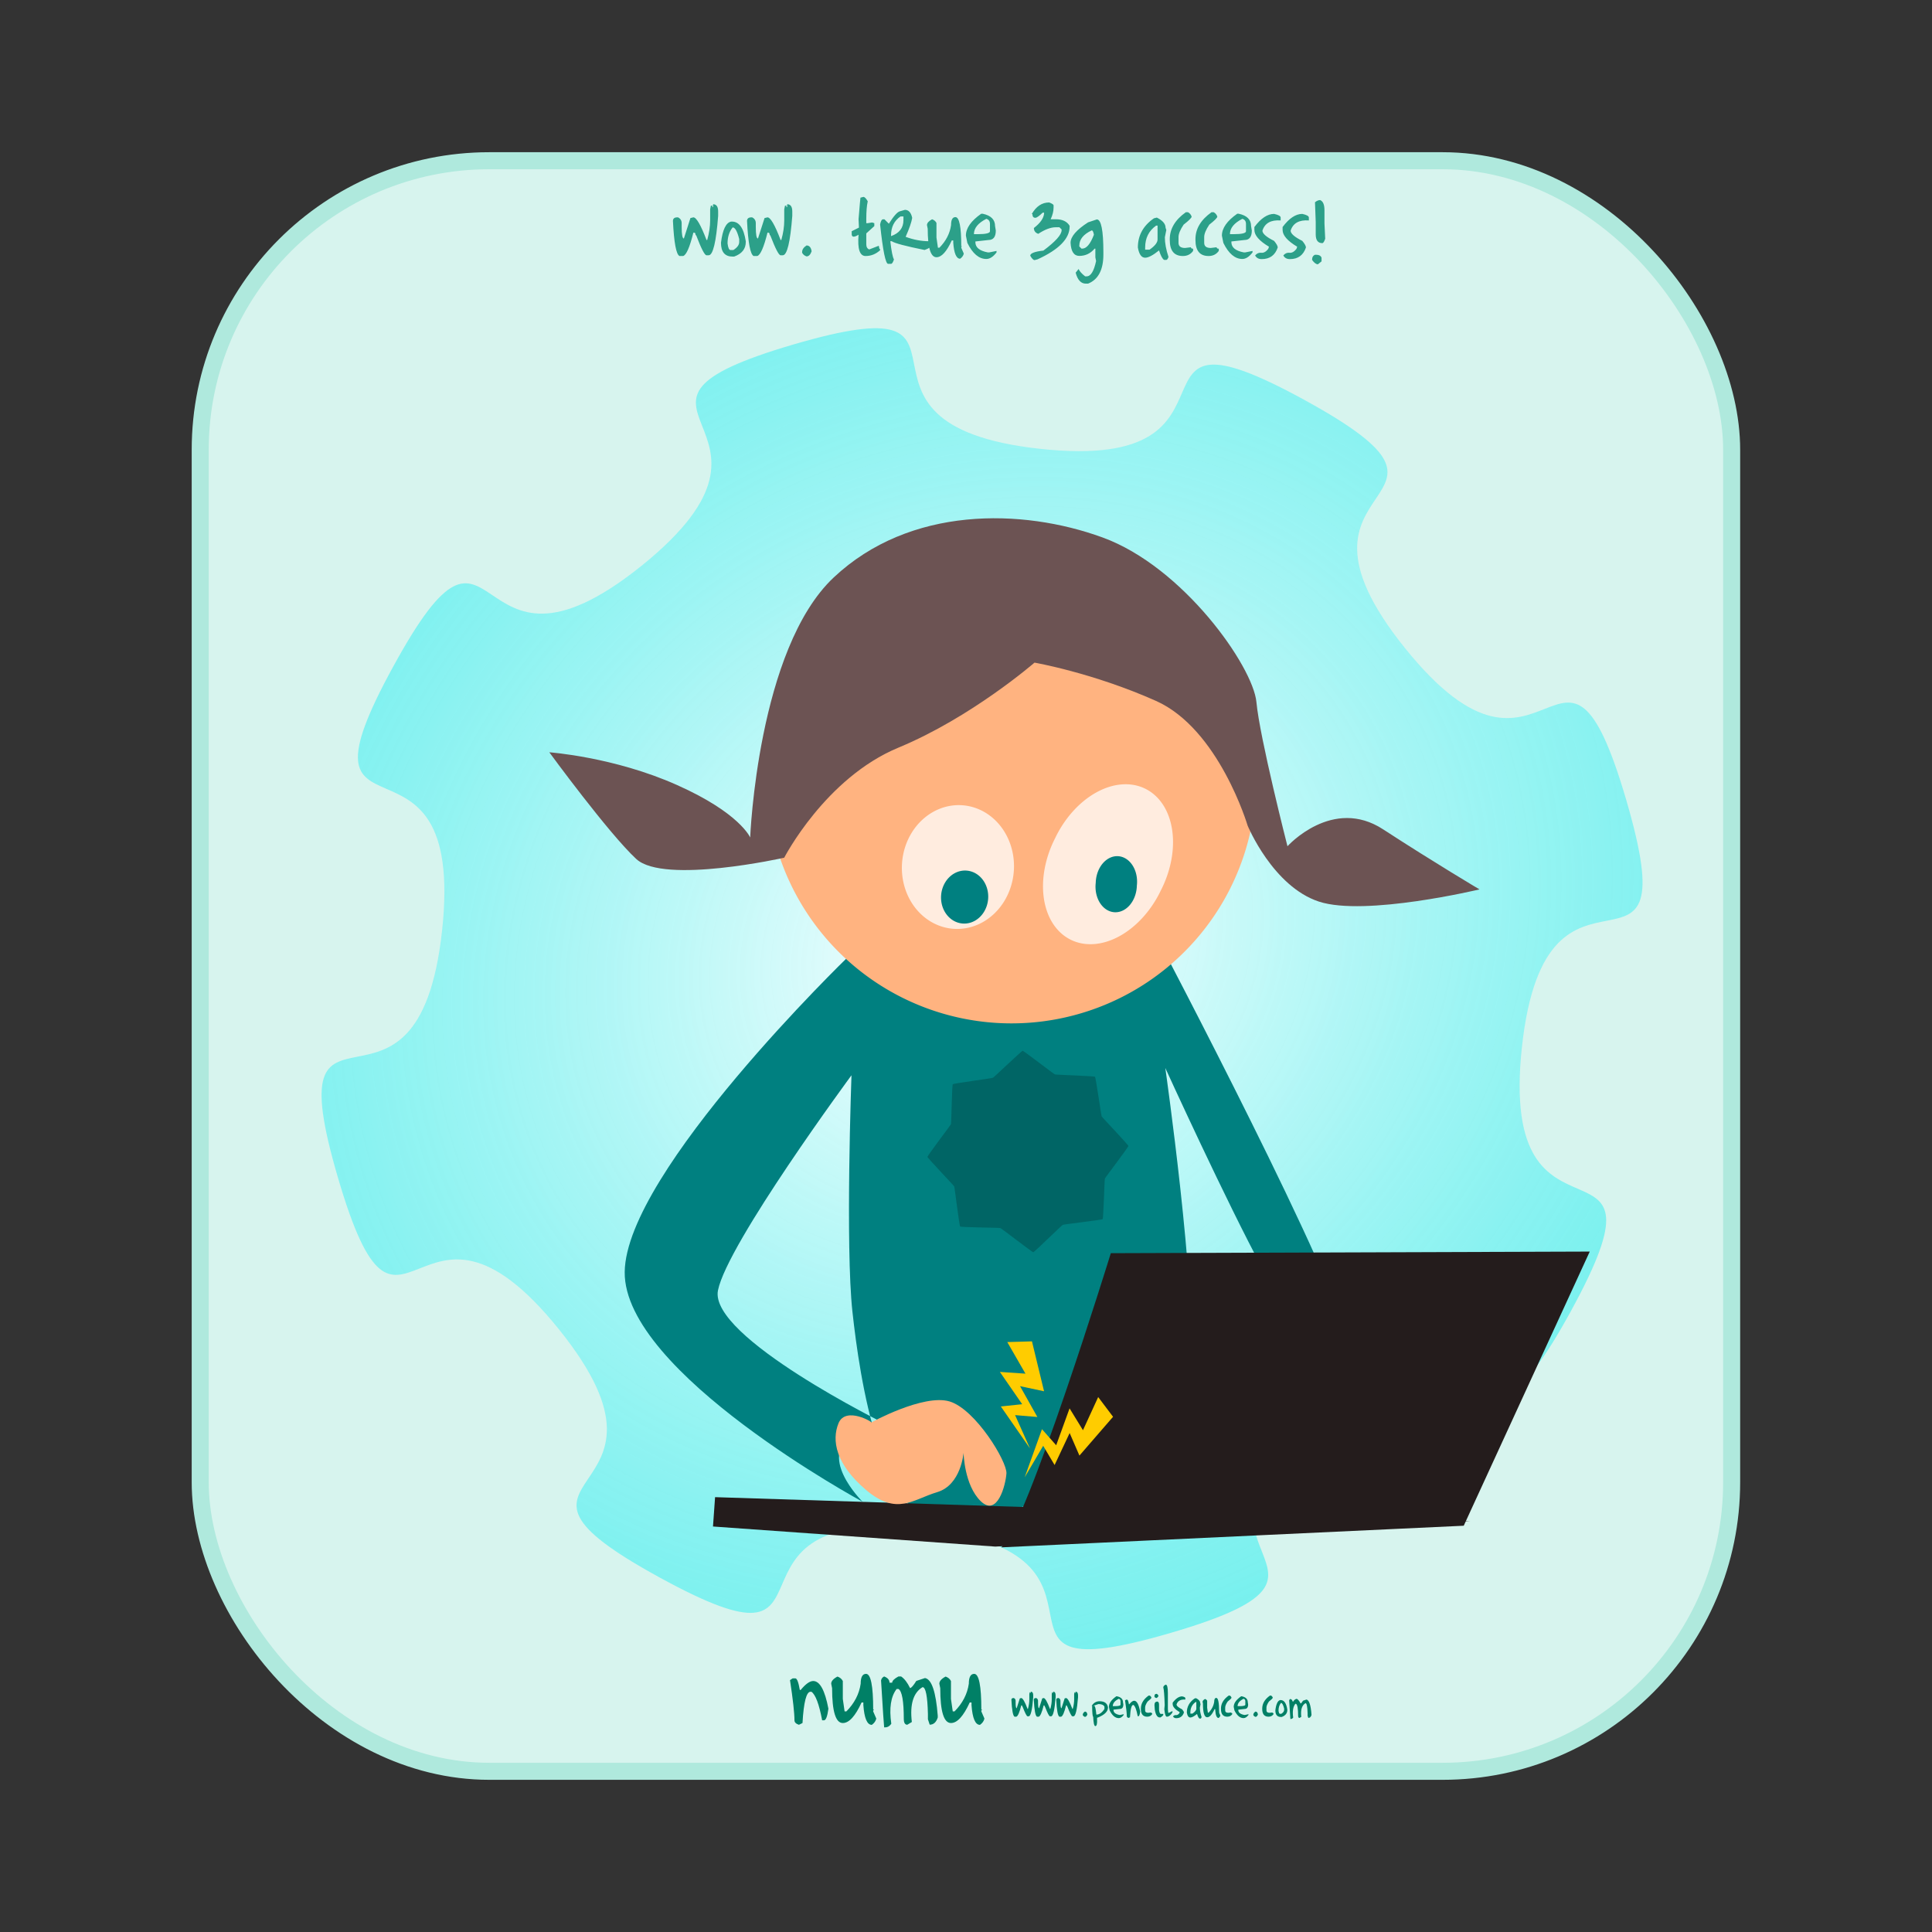 <svg:svg xmlns:dc="http://purl.org/dc/elements/1.1/" xmlns:ns1="http://sodipodi.sourceforge.net/DTD/sodipodi-0.dtd" xmlns:ns2="http://www.inkscape.org/namespaces/inkscape" xmlns:ns4="http://creativecommons.org/ns#" xmlns:rdf="http://www.w3.org/1999/02/22-rdf-syntax-ns#" xmlns:svg="http://www.w3.org/2000/svg" height="638.553" id="svg4795" version="1.0" viewBox="-63.474 -50.404 638.553 638.553" width="638.553" ns1:docname="numu02.svg" ns1:version="0.32" ns2:output_extension="org.inkscape.output.svg.inkscape" ns2:version="0.46">
  <svg:rect x="-63.474" y="-50.404" width="638.553" height="638.553" fill="#333333" stroke="none"/>
  <svg:defs id="defs4797">
    <svg:radialGradient cx="198.31" cy="179.7" gradientTransform="matrix(-1.462 1.056 -.926 -1.281 654.66 200.45)" gradientUnits="userSpaceOnUse" id="radialGradient4092" r="40.793" ns2:collect="always">
      <svg:stop id="stop3499" offset="0" style="stop-color:#ffffff" />
      <svg:stop id="stop3501" offset="1" style="stop-color:#00e7e7;stop-opacity:.566" />
    </svg:radialGradient>
  </svg:defs>
  <ns1:namedview bordercolor="#666666" borderopacity="1.0" gridtolerance="10000" guidetolerance="10" id="base" objecttolerance="10" pagecolor="#ffffff" showgrid="false" ns2:current-layer="layer1" ns2:cx="375" ns2:cy="520" ns2:document-units="px" ns2:pageopacity="0.0" ns2:pageshadow="2" ns2:window-height="667" ns2:window-width="640" ns2:window-x="22" ns2:window-y="29" ns2:zoom="0.35" />
  <svg:g id="layer1" transform="translate(-12.741 -16.344)" ns2:groupmode="layer" ns2:label="Layer 1">
    <svg:g id="g4536" transform="matrix(1.126 0 0 1.126 332.86 274.18)" ns2:export-filename="C:\Documents and Settings\Smitha\Desktop\numu\numu02.png" ns2:export-xdpi="100" ns2:export-ydpi="100">
      <svg:rect height="472.75" id="rect3889" ry="84.853" style="stroke:#afe9dd;stroke-width:5;fill:#d7f4ee" width="449.52" x="-281.9" y="-226.57" />
      <svg:path d="m-108 218.9h0.79c0.48 0 0.92 1.13 1.31 3.4h0.26c1.44-1.74 2.66-2.62 3.67-2.62 1.95 0 3.437 2.71 4.462 8.13-0.303 2.27-0.74 3.41-1.311 3.41h-0.524c-0.887-4.73-1.937-7.53-3.147-8.39h-0.26c-1.23 0-2.01 3.06-2.36 9.18l-1.05 0.52c-0.87-0.29-1.31-0.73-1.31-1.31 0-2.14-0.44-6.08-1.31-11.8l0.78-0.52zm21.54-1.32c1.399 0 2.098 3.5 2.098 10.49h0.262l-0.262 0.27v0.26l0.909 2.11c-0.175 0.74-0.612 1.35-1.311 1.84-1.375 0-2.203-1.93-2.483-5.79v-0.78h-0.524c-1.841 4.02-3.677 6.03-5.506 6.03-2.098 0-3.147-3.41-3.147-10.23l-0.262-1.31c0-0.75 0.612-1.45 1.835-2.1 0.723 0.25 1.247 0.68 1.574 1.31v5.25l0.524 3.67h0.524c2.366-2.4 3.765-5.11 4.196-8.13 0-1.92 0.524-2.89 1.573-2.89zm17.306 1.23c1.958 0.35 3.205 4.04 3.741 11.06v0.53c-0.454 1.4-1.241 2.1-2.36 2.1l-0.524-1.58v-1.57c-0.128-5.24-0.653-7.87-1.574-7.87-2.715 1.62-3.764 5.03-3.146 10.23l-1.311 0.79h-0.262c-0.525-0.18-0.787-0.7-0.787-1.58 0-5.33-0.524-8.31-1.573-8.91h-0.525c-1.713 2.21-2.237 5.62-1.573 10.22-0.478 0.7-1.09 1.05-1.835 1.05h-0.263c-0.081-0.52-0.384-5.11-0.909-13.77 0.105-0.53 0.408-0.92 0.909-1.17 1.049 0.4 1.574 1.02 1.574 1.83h0.786c0-0.56 0.612-1.17 1.836-1.83h0.786c0.979 0.67 1.853 1.81 2.622 3.41 0.35 0 0.962-0.7 1.836-2.1l2.552-0.84zm14.439-1.23c1.399 0 2.098 3.5 2.098 10.49h0.262l-0.262 0.27v0.26l0.909 2.11c-0.175 0.74-0.612 1.35-1.311 1.84-1.375 0-2.203-1.93-2.482-5.79v-0.78h-0.525c-1.841 4.02-3.677 6.03-5.506 6.03-2.098 0-3.147-3.41-3.147-10.23l-0.262-1.31c0-0.75 0.612-1.45 1.836-2.1 0.722 0.25 1.247 0.68 1.573 1.31v5.25l0.524 3.67h0.525c2.365-2.4 3.764-5.11 4.195-8.13 0-1.92 0.525-2.89 1.573-2.89z" id="text3983" style="fill:#008066" />
      <svg:path d="m-38.115 222.82c0.482 0 0.722 0.34 0.722 1.03v0.62c-0.284 3.71-0.731 5.57-1.341 5.57h-0.31c-0.252 0-0.734-0.93-1.445-2.78l-0.103-0.11c0-0.2-0.069-0.31-0.207-0.31h-0.103c-0.513 2.07-0.995 3.17-1.445 3.31h-0.516c-0.468-0.24-0.777-1.89-0.929-4.96 0-0.34 0.207-0.51 0.62-0.51h0.103c0.344 0.17 0.516 0.45 0.516 0.82v0.52c0 1.1 0.103 1.65 0.31 1.65l0.928-2.89 0.413-0.1c0.427 0 1.046 1.06 1.858 3.2h0.103c0.276-0.99 0.413-1.92 0.413-2.79v-1.55l0.103-0.52h0.207v0.21h0.103v-0.41zm6.578 0c0.482 0 0.723 0.34 0.723 1.03v0.62c-0.285 3.71-0.732 5.57-1.342 5.57h-0.31c-0.252 0-0.734-0.93-1.445-2.78l-0.103-0.11c0-0.2-0.069-0.31-0.206-0.31h-0.104c-0.513 2.07-0.995 3.17-1.445 3.31h-0.516c-0.468-0.24-0.777-1.89-0.929-4.96 0-0.34 0.207-0.51 0.62-0.51h0.103c0.344 0.17 0.516 0.45 0.516 0.82v0.52c0 1.1 0.103 1.65 0.31 1.65l0.928-2.89 0.413-0.1c0.427 0 1.046 1.06 1.858 3.2h0.103c0.276-0.99 0.413-1.92 0.413-2.79v-1.55l0.103-0.52h0.207v0.21h0.103v-0.41zm6.578 0c0.482 0 0.723 0.34 0.723 1.03v0.62c-0.285 3.71-0.732 5.57-1.342 5.57h-0.31c-0.252 0-0.734-0.93-1.445-2.78l-0.103-0.11c0-0.2-0.069-0.31-0.206-0.31h-0.104c-0.513 2.07-0.995 3.17-1.445 3.31h-0.516c-0.468-0.24-0.777-1.89-0.929-4.96 0-0.34 0.207-0.51 0.62-0.51h0.103c0.344 0.17 0.516 0.45 0.516 0.82v0.52c0 1.1 0.103 1.65 0.31 1.65l0.929-2.89 0.412-0.1c0.427 0 1.046 1.06 1.858 3.2h0.103c0.276-0.99 0.413-1.92 0.413-2.79v-1.55l0.103-0.52h0.207v0.21h0.103v-0.41zm2.739 5.83c0.394 0 0.635 0.28 0.722 0.83-0.17 0.48-0.41 0.72-0.722 0.72-0.285-0.1-0.491-0.27-0.62-0.52v-0.1c0-0.34 0.207-0.65 0.62-0.93zm4.293-3.03c1.441 0 2.266 0.58 2.477 1.75v0.11c0 1.13-0.963 2.1-2.89 2.89l-0.309 0.1v0.41c0.073 1.35-0.097 2.03-0.509 2.03-0.344 0-0.553-0.92-0.627-2.75-0.174 0-0.277-1-0.309-2.99l0.309-0.21h0.31c0.243 0 0.45 0.86 0.619 2.58 0.858 0 1.649-0.55 2.374-1.65v-0.72c-0.293-0.49-0.878-0.73-1.754-0.73l-1.941 0.66v-0.21c0.578-0.85 1.328-1.27 2.25-1.27zm5.133-1.45c1.17 0.24 1.755 0.82 1.755 1.75l0.103 0.62c0 0.89-0.344 1.34-1.032 1.34l-1.858 0.21v0.1c0 0.74 0.585 1.22 1.755 1.45h0.206l1.032-0.21v0.21c-0.472 0.62-0.954 0.93-1.445 0.93-1.041 0-1.935-0.76-2.683-2.28l-0.207-1.03c0-1.05 0.723-2.08 2.168-3.09h0.206zm-1.238 2.89h0.516c1.17 0 1.754-0.14 1.754-0.42v-1.03c0-0.38-0.172-0.62-0.516-0.72-1.169 0.59-1.754 1.31-1.754 2.17zm3.908-1.9h0.31c0.188 0 0.36 0.44 0.516 1.34h0.103c0.564-0.69 1.046-1.03 1.445-1.03 0.766 0 1.351 1.06 1.755 3.2-0.119 0.89-0.291 1.34-0.516 1.34h-0.206c-0.349-1.86-0.761-2.97-1.239-3.3h-0.103c-0.482 0-0.791 1.2-0.929 3.61l-0.413 0.2c-0.344-0.11-0.516-0.28-0.516-0.51 0-0.85-0.172-2.39-0.516-4.65l0.31-0.2zm6.612-1.21h0.31c0.248 0.13 0.42 0.34 0.516 0.62-0.018 0.19-0.397 0.56-1.135 1.14-0.482 0.71-0.723 1.3-0.723 1.75v0.83c0 0.48 0.31 0.72 0.929 0.72l0.826-0.1c0 0.13 0.103 0.2 0.31 0.2v0.31c-0.344 0.49-0.826 0.73-1.445 0.73-1.239 0-1.858-0.76-1.858-2.27v-0.11c0-1.47 0.757-2.74 2.271-3.82zm2.333-0.5h0.103l0.413 0.41v0.31c-0.128 0.25-0.335 0.42-0.619 0.52-0.312-0.13-0.484-0.27-0.516-0.41v-0.21c0-0.41 0.206-0.62 0.619-0.62zm0.206 2.27h0.103c0.275 0.09 0.413 0.4 0.413 0.93v1.55c0.105 0.76 0.278 1.13 0.516 1.13h0.722v0.31c-0.156 0.26-0.431 0.5-0.826 0.73h-0.206c-0.711 0-1.193-0.76-1.445-2.27l-0.103-1.35c0-0.68 0.275-1.03 0.826-1.03zm2.491-4.97c0.413 0 0.619 0.83 0.619 2.48v4.75l0.103 1.03h0.206l1.032-0.52v0.42c-0.527 0.82-1.078 1.24-1.651 1.24-0.33 0-0.571-0.69-0.723-2.07v-0.2l0.103-1.14c-0.096-2.91-0.234-4.63-0.413-5.16 0-0.36 0.241-0.64 0.723-0.83zm4.816 3.44c0.619 0.13 0.929 0.31 0.929 0.51v0.42c-1.381-0.1-2.241 0.38-2.58 1.44 0 0.41 0.55 0.9 1.651 1.45 0.344 0.41 0.516 0.72 0.516 0.92-0.367 1.11-1.124 1.66-2.271 1.66-0.431 0-0.741-0.18-0.929-0.52 0.238-0.29 0.529-0.42 0.87-0.38 0.342 0.04 0.671-0.15 0.987-0.55l0.103-0.31c-1.376-0.82-2.064-1.61-2.064-2.37v-0.42c0.927-1.23 1.855-1.85 2.787-1.85zm4.053 0.52c0.825 0.41 1.238 0.89 1.238 1.45l0.103 0.3-0.206 1.04c0 0.82 0.172 1.75 0.516 2.78-0.101 0.28-0.204 0.42-0.31 0.42h-0.309c-0.23-0.12-0.47-0.57-0.723-1.35-0.848 0.69-1.502 1.04-1.961 1.04-0.523 0-0.867-0.48-1.032-1.45 0-1.7 0.757-3.08 2.271-4.13l0.413-0.1zm-1.652 4.23v0.31h0.619c0.756-0.53 1.135-1.01 1.135-1.44v-1.96h-0.207c-1.032 0.73-1.548 1.76-1.548 3.09zm7.617-4.3c0.551 0 0.826 1.38 0.826 4.13h0.103l-0.103 0.1v0.11l0.358 0.83c-0.069 0.29-0.241 0.53-0.516 0.72-0.541 0-0.867-0.76-0.977-2.28v-0.31h-0.207c-0.724 1.59-1.447 2.38-2.167 2.38-0.826 0-1.239-1.34-1.239-4.03l-0.103-0.51c0-0.3 0.241-0.57 0.723-0.83 0.284 0.1 0.49 0.27 0.619 0.52v2.06l0.206 1.45h0.207c0.931-0.95 1.481-2.02 1.651-3.2 0-0.76 0.207-1.14 0.619-1.14zm3.64-0.69h0.31c0.248 0.13 0.42 0.34 0.516 0.62-0.018 0.19-0.397 0.56-1.135 1.14-0.482 0.71-0.723 1.3-0.723 1.75v0.83c0 0.48 0.31 0.72 0.929 0.72l0.826-0.1c0 0.13 0.103 0.2 0.309 0.2v0.31c-0.344 0.49-0.825 0.73-1.445 0.73-1.238 0-1.857-0.76-1.857-2.27v-0.11c0-1.47 0.757-2.74 2.27-3.82zm3.847 0.22c1.169 0.24 1.754 0.82 1.754 1.75l0.103 0.62c0 0.89-0.344 1.34-1.032 1.34l-1.857 0.21v0.1c0 0.74 0.584 1.22 1.754 1.45h0.207l1.032-0.21v0.21c-0.473 0.62-0.954 0.93-1.445 0.93-1.042 0-1.936-0.76-2.684-2.28l-0.206-1.03c0-1.05 0.722-2.08 2.167-3.09h0.207zm-1.239 2.89h0.516c1.17 0 1.755-0.14 1.755-0.42v-1.03c0-0.38-0.172-0.62-0.516-0.72-1.17 0.59-1.755 1.31-1.755 2.17zm5.243 1.59c0.395 0 0.636 0.28 0.723 0.83-0.17 0.48-0.411 0.72-0.723 0.72-0.284-0.1-0.491-0.27-0.619-0.52v-0.1c0-0.34 0.206-0.65 0.619-0.93zm4.259-4.7h0.31c0.248 0.13 0.42 0.34 0.516 0.62-0.018 0.19-0.397 0.56-1.135 1.14-0.482 0.71-0.723 1.3-0.723 1.75v0.83c0 0.48 0.31 0.72 0.929 0.72l0.826-0.1c0 0.13 0.103 0.2 0.31 0.2v0.31c-0.344 0.49-0.826 0.73-1.445 0.73-1.239 0-1.858-0.76-1.858-2.27v-0.11c0-1.47 0.757-2.74 2.27-3.82zm3.131 1.32c1.023 0 1.677 0.93 1.961 2.79v0.1c0 0.99-0.55 1.67-1.651 2.07h-0.207c-1.1 0-1.651-0.66-1.651-1.96 0.229-1.86 0.711-2.86 1.445-3h0.103zm0.103 0.83c-0.481 0.6-0.722 1.35-0.722 2.27 0.083 0.62 0.22 0.93 0.413 0.93h0.413c0.55-0.35 0.825-0.73 0.825-1.14v-0.41c-0.275-1.1-0.584-1.65-0.929-1.65zm7.48-0.98c0.771 0.14 1.261 1.59 1.472 4.36v0.2c-0.179 0.56-0.488 0.83-0.929 0.83l-0.206-0.62v-0.62c-0.05-2.06-0.257-3.09-0.619-3.09-1.069 0.63-1.482 1.98-1.239 4.02l-0.516 0.31h-0.103c-0.206-0.07-0.31-0.27-0.31-0.62 0-2.1-0.206-3.27-0.619-3.51h-0.206c-0.675 0.87-0.881 2.22-0.62 4.03-0.188 0.27-0.429 0.41-0.722 0.41h-0.103c-0.032-0.21-0.152-2.01-0.358-5.42 0.041-0.21 0.16-0.36 0.358-0.46 0.413 0.16 0.619 0.4 0.619 0.72h0.31c0-0.22 0.24-0.46 0.722-0.72h0.31c0.385 0.26 0.729 0.71 1.032 1.34 0.137 0 0.378-0.28 0.722-0.83l1.005-0.33z" id="text3987" style="fill:#008066" />
      <svg:path d="m-131.37-213.8c1 0 1.5 0.71 1.5 2.14v1.28c-0.59 7.71-1.52 11.56-2.78 11.56h-0.64c-0.53 0-1.53-1.92-3-5.78l-0.22-0.21c0-0.43-0.14-0.64-0.43-0.64h-0.21c-1.07 4.29-2.06 6.57-3 6.85h-1.07c-0.97-0.49-1.61-3.91-1.92-10.28 0-0.71 0.42-1.07 1.28-1.07h0.21c0.72 0.36 1.07 0.93 1.07 1.71v1.07c0 2.29 0.22 3.43 0.65 3.43l1.92-6 0.86-0.21c0.89 0 2.17 2.21 3.86 6.64h0.21c0.57-2.04 0.86-3.97 0.86-5.78v-3.22l0.21-1.07h0.43v0.43h0.21v-0.85zm5.54 5.09c2.12 0 3.48 1.93 4.07 5.78v0.22c0 2.03-1.14 3.46-3.43 4.28h-0.42c-2.29 0-3.43-1.36-3.43-4.07 0.48-3.85 1.47-5.92 3-6.21h0.21zm0.22 1.71c-1 1.24-1.5 2.81-1.5 4.72 0.17 1.28 0.45 1.92 0.85 1.92h0.86c1.14-0.72 1.71-1.51 1.71-2.35v-0.86c-0.57-2.28-1.21-3.43-1.92-3.43zm16-6.8c1 0 1.5 0.71 1.5 2.14v1.28c-0.59 7.71-1.52 11.56-2.79 11.56h-0.64c-0.52 0-1.52-1.92-3-5.78l-0.21-0.21c0-0.43-0.14-0.64-0.43-0.64h-0.21c-1.07 4.29-2.07 6.57-3 6.85h-1.07c-0.97-0.49-1.62-3.91-1.93-10.28 0-0.71 0.43-1.07 1.29-1.07h0.21c0.71 0.36 1.07 0.93 1.07 1.71v1.07c0 2.29 0.21 3.43 0.64 3.43l1.93-6 0.86-0.21c0.88 0 2.17 2.21 3.85 6.64h0.21c0.58-2.04 0.86-3.97 0.86-5.78v-3.22l0.22-1.07h0.42v0.43h0.22v-0.85zm5.68 12.1c0.82 0 1.32 0.57 1.5 1.71-0.35 1-0.85 1.5-1.5 1.5-0.59-0.2-1.02-0.55-1.29-1.07v-0.21c0-0.72 0.43-1.36 1.29-1.93zm16.687-14.25c0.372 0 0.8 0.43 1.285 1.29-0.285 1.26-0.428 2.98-0.428 5.14v1.28h0.428l1.285-0.21 0.642 0.21v0.86l-2.355 2.14v3.21c0 0.77 0.286 1.27 0.857 1.5l2.812-1.08 0.185 0.87 0.214 0.21v0.22c-1.246 1.14-2.674 1.71-4.282 1.71-1.713 0-2.398-2.09-2.056-6.25-1.418 0.88-2.089 0.75-2.013-0.39v-0.64l2.127-1.06-0.114-2.47c0.343-4.18 0.528-6.28 0.557-6.32l0.856-0.22zm12.192 3.8c1.094 0 1.808 0.79 2.141 2.36-0.209 1.28-0.852 3.14-1.927 5.56 2.331 0.86 4.615 1.29 6.852 1.29l0.642 1.07c0 0.56-0.642 1.06-1.927 1.5-5.634-1.14-8.846-2-9.636-2.57h-0.428c0.324 2.87 0.68 4.66 1.071 5.35-0.286 0.86-0.571 1.29-0.857 1.29h-0.856c-0.752 0-1.537-3.86-2.356-11.57 0.2-1 0.486-1.5 0.857-1.5h0.428l1.285 1.29c1.399-2.22 2.469-3.43 3.212-3.64l1.499-0.43zm-4.069 7.5v0.21c2.427-0.84 3.64-2.41 3.64-4.71v-1.07h-0.856c-1.856 1.26-2.784 3.12-2.784 5.57zm18.901-5.37c1.142 0 1.713 2.85 1.713 8.56h0.214l-0.214 0.22v0.21l0.742 1.73c-0.143 0.6-0.5 1.1-1.071 1.5-1.123 0-1.798-1.58-2.027-4.73v-0.64h-0.428c-1.504 3.28-3.002 4.93-4.497 4.93-1.713 0-2.569-2.79-2.569-8.36l-0.214-1.07c0-0.61 0.499-1.18 1.499-1.71 0.59 0.2 1.018 0.56 1.284 1.07v4.28l0.429 3h0.428c1.932-1.96 3.074-4.17 3.426-6.64 0-1.57 0.428-2.35 1.285-2.35zm7.994-0.99c2.427 0.51 3.64 1.72 3.64 3.64l0.214 1.29c0 1.85-0.713 2.78-2.141 2.78l-3.854 0.43v0.21c0 1.54 1.213 2.54 3.64 3h0.428l2.141-0.43v0.43c-0.98 1.29-1.979 1.93-2.997 1.93-2.161 0-4.017-1.57-5.568-4.71l-0.428-2.14c0-2.19 1.499-4.33 4.497-6.43h0.428zm-2.57 6h1.071c2.427 0 3.64-0.29 3.64-0.86v-2.14c0-0.8-0.357-1.3-1.07-1.5-2.427 1.23-3.641 2.73-3.641 4.5zm22.099-9.31c0.856 0.33 1.284 0.62 1.284 0.86v0.64c0 1.05-0.285 2.19-0.856 3.43h1.499c1.941 0 3.297 0.64 4.068 1.92v0.22c0 3.55-3.14 6.76-9.421 9.63l-0.857 0.22c-0.371 0-0.799-0.43-1.285-1.29 0-0.71 1.285-1.21 3.855-1.5 3.568-2.66 5.353-4.66 5.353-5.99v-0.22l-0.643-0.64h-1.07c-1.466 0-3.179 0.64-5.139 1.93-0.857-0.3-1.285-0.87-1.285-1.71 1.884-1.45 2.884-2.88 2.998-4.29v-0.21h-0.429c-1.018 1-1.732 1.5-2.141 1.5-0.571 0-0.856-0.36-0.856-1.07h-0.214c1.303-2.29 3.016-3.43 5.139-3.43zm13.975 4.98c1.285 0 1.927 3.22 1.927 9.64v0.64c0 4.51-1.499 7.37-4.496 8.57h-0.643c-1.437 0-2.436-1.07-2.998-3.22l0.857-1.07c0.333 0.71 0.975 1.42 1.927 2.15h0.428c1.219 0 2.146-1.5 2.784-4.5l-0.214-1.07v-2.57h-0.214c-1.209 1.43-2.708 2.14-4.497 2.14-1.57 0-2.427-1.28-2.569-3.85 0-1.79 1.713-3.79 5.139-6l2.569-0.86zm-5.139 7.71v0.22l0.642 0.64h0.215c1.246 0 2.388-1.36 3.426-4.07-0.143-0.86-0.357-1.28-0.643-1.28-2.427 1.14-3.64 2.64-3.64 4.49zm22.755-8.25c1.713 0.85 2.57 1.85 2.57 3l0.214 0.64-0.428 2.14c-0 1.71 0.357 3.63 1.071 5.78-0.209 0.57-0.423 0.86-0.642 0.86h-0.642c-0.476-0.25-0.975-1.17-1.499-2.78-1.761 1.42-3.117 2.14-4.069 2.14-1.085 0-1.799-1-2.141-3 0-3.54 1.57-6.4 4.711-8.57l0.857-0.21zm-3.426 8.78v0.64h1.285c1.57-1.09 2.355-2.09 2.355-3l0-4.06h-0.428c-2.141 1.52-3.212 3.66-3.212 6.42zm11.934-10.35h0.642c0.514 0.27 0.871 0.7 1.071 1.29-0.038 0.38-0.823 1.16-2.356 2.35-0.999 1.49-1.499 2.7-1.499 3.64v1.71c0 1 0.642 1.5 1.927 1.5l1.713-0.21c0 0.28 0.214 0.43 0.642 0.43v0.64c-0.714 1-1.713 1.5-2.998 1.5-2.57 0-3.854-1.57-3.854-4.71v-0.22c0-3.05 1.57-5.69 4.711-7.92zm7.538 0h0.642c0.514 0.27 0.871 0.7 1.071 1.29-0.039 0.38-0.824 1.16-2.356 2.35-0.999 1.49-1.499 2.7-1.499 3.64v1.71c0 1 0.643 1.5 1.927 1.5l1.713-0.21c0 0.28 0.215 0.43 0.643 0.43v0.64c-0.714 1-1.713 1.5-2.998 1.5-2.57 0-3.854-1.57-3.854-4.71v-0.22c0-3.05 1.57-5.69 4.711-7.92zm7.979 0.44c2.427 0.51 3.641 1.72 3.641 3.64l0.214 1.29c0 1.85-0.714 2.78-2.141 2.78l-3.855 0.43v0.21c0 1.54 1.214 2.54 3.64 3h0.429l2.141-0.43v0.43c-0.98 1.29-1.98 1.93-2.998 1.93-2.16 0-4.016-1.57-5.567-4.71l-0.429-2.14c0-2.19 1.499-4.33 4.497-6.43h0.428zm-2.569 6h1.071c2.426 0 3.64-0.29 3.64-0.86v-2.14c0-0.8-0.357-1.3-1.071-1.5-2.427 1.23-3.64 2.73-3.64 4.5zm12.962-5.95c1.285 0.28 1.927 0.64 1.927 1.07v0.85c-2.865-0.21-4.649 0.79-5.353 3 0 0.86 1.142 1.86 3.426 3 0.714 0.86 1.071 1.51 1.071 1.93-0.762 2.28-2.332 3.42-4.711 3.42-0.895 0-1.537-0.35-1.927-1.07 0.494-0.61 1.096-0.87 1.805-0.79s1.392-0.3 2.049-1.14l0.214-0.64c-2.855-1.7-4.283-3.34-4.283-4.92v-0.86c1.923-2.57 3.85-3.85 5.782-3.85zm8.28 0c1.284 0.28 1.927 0.64 1.927 1.07v0.85c-2.865-0.21-4.649 0.79-5.353 3 0 0.86 1.142 1.86 3.426 3 0.713 0.86 1.07 1.51 1.07 1.93-0.761 2.28-2.331 3.42-4.711 3.42-0.894 0-1.537-0.35-1.927-1.07 0.495-0.61 1.097-0.87 1.806-0.79s1.392-0.3 2.049-1.14l0.214-0.64c-2.855-1.7-4.283-3.34-4.283-4.92v-0.86c1.923-2.57 3.85-3.85 5.782-3.85zm5.224-4.06c0.857 0.33 1.285 1.33 1.285 3v3.85l0.214 4.5c-0.285 0.86-0.571 1.29-0.856 1.29-1.285 0-1.927-0.86-1.927-2.57v-3.64l-0.214-5.79c0.523-0.42 1.023-0.64 1.498-0.64zm-1.498 16.06h0.428c0.771 0 1.27 0.29 1.499 0.86v1.07l-1.071 0.86c-0.533 0-1.104-0.43-1.713-1.29 0-0.77 0.285-1.27 0.857-1.5z" id="text3991" style="fill:#2ca089" />
      <svg:g id="g4062" transform="matrix(3.425 0 0 3.425 -871.11 -819.2)">
        <svg:g id="g4064" transform="matrix(.998 .071 -.071 .998 4.088 -14.389)">
          <svg:path d="m236.79 199.81c-5.95 12.98-4.62-2.3-15.07 7.41-10.46 9.72 4.88 9.51-8.5 14.48-13.38 4.98-1.63-4.88-15.9-5.41-14.26-0.52-3.27 10.18-16.25 4.23-12.98-5.94 2.3-4.61-7.41-15.06-9.72-10.46-9.51 4.87-14.48-8.5-4.98-13.38 4.88-1.64 5.41-15.9 0.52-14.26-10.18-3.27-4.23-16.25 5.94-12.98 4.61 2.3 15.07-7.41 10.45-9.72-4.88-9.51 8.49-14.49 13.38-4.97 1.64 4.89 15.9 5.42 14.26 0.52 3.27-10.18 16.25-4.24 12.98 5.95-2.3 4.62 7.41 15.07 9.72 10.46 9.51-4.88 14.49 8.5 4.97 13.38-4.89 1.63-5.42 15.9-0.52 14.26 10.18 3.27 4.24 16.25z" id="path4066" style="fill:url(#radialGradient4092)" transform="matrix(1.368 0 0 1.368 -19.087 -8.465)" ns1:arg1="0.42944042" ns1:arg2="0.82213952" ns1:cx="198.57143" ns1:cy="182.30878" ns1:r1="42.03072" ns1:r2="34.00602" ns1:sides="8" ns1:type="star" ns2:flatsided="false" ns2:randomized="0" ns2:rounded="0.85" />
          <svg:path d="m240.92 239.02s-17.68 19.7-17.17 28.28c0.5 8.59 21.72 18.19 21.72 18.19s-4.46-3.81-0.93-5.83c3.54-2.02 2.49-0.92 2.49-0.92s-15.71-6.39-15.2-10.43 10.1-19.19 10.1-19.19 0.51 14.65 1.52 20.2c1.01 5.56 3.74 18 9.3 17.49 5.55-0.5 19.99-7.39 19.99-14.46s-4.04-25.76-4.04-25.76 6.06 11.12 9.6 16.67c3.53 5.56-3.54 20.42-3.54 20.42s7.07-9.81 9.09-8.3c2.02 1.52 2.02 4.55 2.02 4.55s0.51-7.07 0-11.11c-0.5-4.04-18.68-33.34-18.68-33.34s-8.59-0.5-15.16 0.51c-6.56 1.01-11.11 4.04-11.11 3.03z" id="path4068" style="fill-rule:evenodd;fill:#008080" ns1:nodetypes="cscscscssscscscscsc" />
          <svg:path d="m274.76 222.6a20.961 20.961 0 1 1 -41.92 0 20.961 20.961 0 1 1 41.92 0z" id="path4070" style="fill:#ffb380" ns1:cx="253.80083" ns1:cy="222.60323" ns1:rx="20.960665" ns1:ry="20.960665" ns1:type="arc" />
          <svg:path d="m254.56 230.68a4.798 5.303 0 1 1 -9.6 0 4.798 5.303 0 1 1 9.6 0z" id="path4072" style="opacity:.745;fill:#ffffff" ns1:cx="249.76022" ns1:cy="230.68445" ns1:rx="4.7982244" ns1:ry="5.3033009" ns1:type="arc" />
          <svg:path d="m268.7 225.38a5.051 7.071 0 1 1 -10.1 0 5.051 7.071 0 1 1 10.1 0z" id="path4074" style="opacity:.745;fill:#ffffff" transform="matrix(.926 .378 -.378 .926 103.62 -78.833)" ns1:cx="263.64981" ns1:cy="225.38115" ns1:rx="5.0507627" ns1:ry="7.0710678" ns1:type="arc" />
          <svg:path d="m255.06 212.75s-5.05 5.06-11.11 8.09-9.09 10.1-9.09 10.1-10.1 3.03-12.63 1.01c-2.52-2.02-8.08-8.59-8.08-8.59s5.56 0 11.11 2.02c5.56 2.02 6.57 4.04 6.57 4.04s-0.51-16.16 5.56-22.73c6.06-6.56 15.65-7.07 22.72-5.05 7.08 2.02 13.64 10.1 14.15 13.13 0.5 3.04 3.53 12.13 3.53 12.13s3.54-4.55 8.08-2.02c4.55 2.52 8.59 4.54 8.59 4.54s-9.6 3.03-13.64 2.02-6.56-6.06-6.56-6.06-3.03-8.08-8.59-10.1-10.61-2.53-10.61-2.53z" id="path4076" style="fill-rule:evenodd;fill:#6c5353" />
          <svg:path d="m254.05 233.71a2.02 2.273 0 1 1 -4.04 0 2.02 2.273 0 1 1 4.04 0z" id="path4078" style="fill:#008080" transform="translate(-1.515 -.505)" ns1:cx="252.03307" ns1:cy="233.7149" ns1:rx="2.0203052" ns1:ry="2.2728431" ns1:type="arc" />
          <svg:path d="m263.14 233.71a1.768 2.273 0 1 1 -3.53 0 1.768 2.273 0 1 1 3.53 0z" id="path4080" style="fill:#008080" transform="translate(2.02 -2.525)" ns1:cx="261.37698" ns1:cy="233.7149" ns1:rx="1.767767" ns1:ry="2.2728431" ns1:type="arc" />
          <svg:g id="g4082" transform="translate(0 -.505)">
            <svg:path d="m257.59 289.05c2.02-1.9 7.58-25.8 7.58-25.8l40.91-3.05-9.1 24.19-39.39 4.66z" id="path4084" style="fill-rule:evenodd;fill:#241c1c" />
            <svg:path d="m257.08 289.02h-24.24v-2.52l64.65-2.53-40.41 5.05z" id="path4086" style="fill-rule:evenodd;fill:#241c1c" />
          </svg:g>
          <svg:path d="m245.72 278.67s4.29-2.78 6.57-2.28c2.27 0.51 5.3 4.8 5.3 5.81s-0.51 3.79-2.02 2.53c-1.52-1.27-1.77-4.04-1.77-4.04s0 2.77-2.02 3.53-3.28 2.28-6.06 0.26c-2.78-2.03-3.28-4.05-2.78-5.56 0.51-1.52 3.03-0.25 2.78-0.25z" id="path4088" style="fill-rule:evenodd;fill:#ffb380" />
        </svg:g>
        <svg:path d="m243.21 260.01c-0.05 0.06-2.77 0.37-2.85 0.41-0.08 0.03-2.03 1.95-2.11 1.96-0.09 0-2.27-1.71-2.36-1.73-0.08-0.03-2.81-0.05-2.87-0.11-0.07-0.06-0.39-2.79-0.43-2.87s-1.91-2.03-1.91-2.11c-0.01-0.09 1.65-2.26 1.68-2.34s0.07-2.79 0.13-2.86c0.06-0.06 2.8-0.42 2.87-0.46 0.08-0.03 2.04-1.92 2.13-1.93 0.08 0 2.23 1.67 2.31 1.69 0.08 0.03 2.8 0.11 2.86 0.17 0.07 0.05 0.44 2.75 0.48 2.83 0.03 0.07 1.91 2.03 1.91 2.12s-1.65 2.25-1.68 2.33-0.1 2.83-0.16 2.9z" id="path4090" style="fill:#006565" transform="matrix(1.198 0 0 1.198 -41.994 -47.756)" ns1:arg1="0.7328151" ns1:arg2="1.1255142" ns1:cx="237.85715" ns1:cy="255.16591" ns1:r1="7.2072988" ns1:r2="5.8312478" ns1:sides="8" ns1:type="star" ns2:flatsided="false" ns2:randomized="0.003" ns2:rounded="0.03" />
      </svg:g>
      <svg:path d="m-37.758 119.98l-7.246 0.21 5.334 9.27-7.507-0.51 6.549 9.48-6.266 0.66 8.561 12.33-4.381-9.79 6.541 0.55-5.086-9.05 7.051 1.5-3.55-14.65z" id="path4094" style="fill-rule:evenodd;fill:#ffcc00" />
      <svg:path d="m-13.953 142.12l-4.367-5.79-4.464 9.73-3.934-6.41-3.929 10.83-4.17-4.72-5.078 14.13 5.431-9.25 3.352 5.64 4.417-9.39 2.871 6.62 9.871-11.39z" id="path4096" style="fill-rule:evenodd;fill:#ffcc00" />
    </svg:g>
  </svg:g>
</svg:svg>
